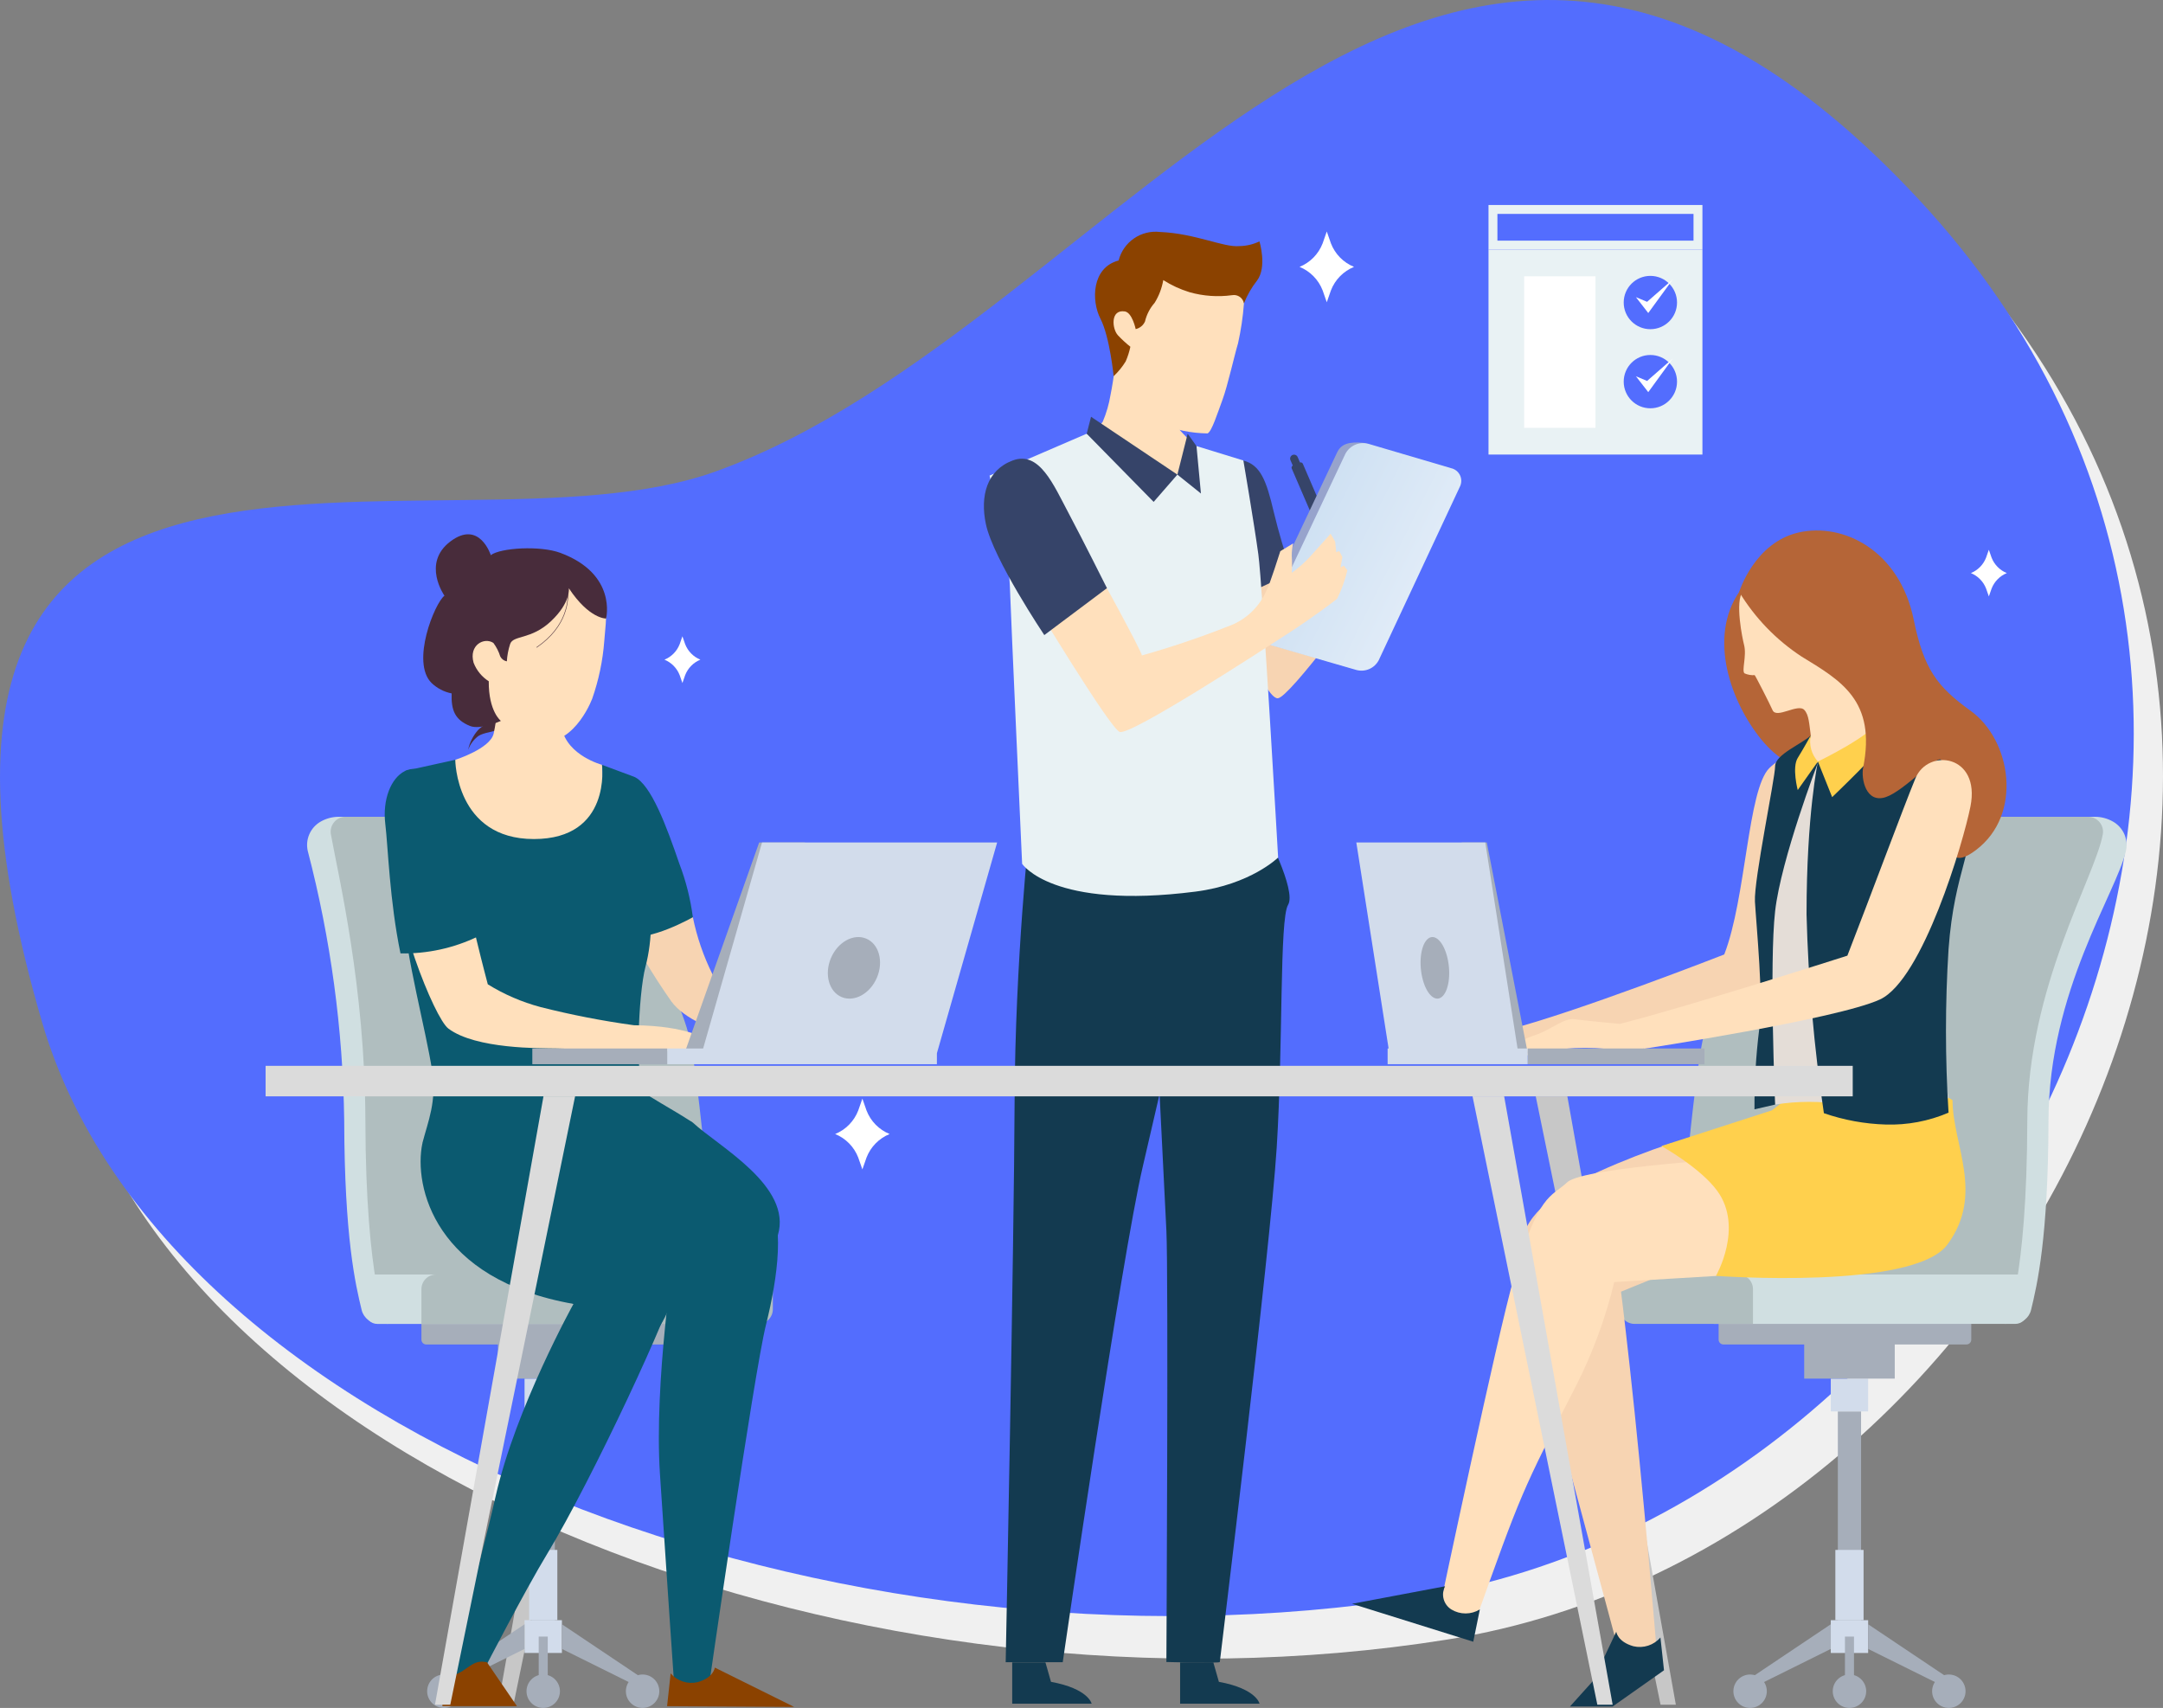 <svg width="1112" height="878" viewBox="0 0 1112 878" fill="none" xmlns="http://www.w3.org/2000/svg">
<rect x="0" y="0" width="1112" height="878" fill="#808080" stroke="none"/>
<path d="M382.851 264.299C593.751 188.442 752.5 -142.665 1001.14 124.049C1249.77 390.762 1043.46 794.986 744.371 842.798C445.28 890.609 98.932 760.325 36.75 547.658C-69.509 184.291 241.373 315.185 382.851 264.299Z" fill="#F0F0F0"/>
<path d="M367.807 242.407C578.712 166.555 737.475 -164.557 986.106 102.17C1234.74 368.898 1028.43 773.108 729.341 820.919C430.25 868.731 83.902 738.446 21.72 525.78C-84.548 162.399 226.329 293.293 367.807 242.407Z" fill="#536DFE"/>
<path d="M684.233 125.117L682.098 119L679.963 125.117C678.913 127.832 677.319 130.304 675.279 132.381C673.239 134.458 670.795 136.096 668.099 137.194C670.795 138.292 673.239 139.93 675.279 142.007C677.319 144.084 678.913 146.556 679.963 149.272L682.098 155.389L684.233 149.272C685.283 146.557 686.877 144.084 688.917 142.008C690.957 139.931 693.4 138.293 696.097 137.194V137.194C693.4 136.096 690.957 134.458 688.917 132.381C686.877 130.304 685.283 127.832 684.233 125.117V125.117Z" fill="white"/>
<path d="M445.486 570.893L443.351 564.776L441.216 570.893C440.166 573.608 438.572 576.081 436.532 578.157C434.492 580.234 432.049 581.872 429.352 582.971V582.971C432.049 584.069 434.492 585.707 436.532 587.784C438.572 589.861 440.166 592.333 441.216 595.048L443.351 601.165L445.486 595.048C446.536 592.333 448.13 589.861 450.17 587.784C452.21 585.707 454.654 584.069 457.35 582.971V582.971C454.654 581.873 452.21 580.235 450.17 578.158C448.13 576.081 446.536 573.609 445.486 570.893V570.893Z" fill="white"/>
<path d="M1023.87 286.658L1022.46 282.622L1021.05 286.658C1020.36 288.445 1019.31 290.072 1017.96 291.438C1016.62 292.805 1015.01 293.884 1013.24 294.608C1015.02 295.332 1016.63 296.413 1017.97 297.783C1019.32 299.153 1020.37 300.784 1021.06 302.576L1022.47 306.612L1023.88 302.576C1024.58 300.784 1025.63 299.153 1026.97 297.783C1028.32 296.413 1029.93 295.332 1031.71 294.608C1029.93 293.887 1028.32 292.81 1026.97 291.443C1025.62 290.076 1024.56 288.448 1023.87 286.658V286.658Z" fill="white"/>
<path d="M352.237 331.148L350.83 327.111L349.423 331.148C348.731 332.939 347.679 334.57 346.333 335.941C344.987 337.311 343.375 338.391 341.597 339.116V339.116C343.375 339.84 344.987 340.921 346.333 342.291C347.679 343.661 348.731 345.292 349.423 347.083L350.83 351.12L352.237 347.083C352.929 345.292 353.981 343.661 355.327 342.291C356.673 340.921 358.284 339.84 360.063 339.116V339.116C358.284 338.391 356.673 337.31 355.327 335.94C353.981 334.57 352.929 332.939 352.237 331.148Z" fill="white"/>
<path d="M256.109 876.355H263.977L328.143 563.598H311.889L256.109 876.355Z" fill="#C7C7C7"/>
<path d="M861.555 876.355H853.687L789.521 563.598H805.774L861.555 876.355Z" fill="#C7C7C7"/>
<path d="M245.74 375.335C243.198 378.222 241.446 381.716 240.653 385.479C241.685 382.654 243.51 380.187 245.909 378.373C249.14 376.32 253.433 376.6 256.691 374.588C259.535 372.371 261.626 369.331 262.68 365.883C260.249 368.022 257.419 369.661 254.354 370.707C251.086 371.357 248.086 372.969 245.74 375.335Z" fill="#482C3B"/>
<path d="M285.248 725.566H273.302V841.322H285.248V725.566Z" fill="#A6AEBA"/>
<path d="M288.877 708.71H269.673V725.562H288.877V708.71Z" fill="#D2DCEB"/>
<path d="M286.527 796.773H272.024V832.896H286.527V796.773Z" fill="#D2DCEB"/>
<path d="M288.877 832.892H269.673V849.744H288.877V832.892Z" fill="#D2DCEB"/>
<path d="M302.551 676.807H255.995V708.71H302.551V676.807Z" fill="#A6AEBA"/>
<path d="M344.057 667.268H219.135C217.766 667.268 216.656 668.377 216.656 669.746V688.679C216.656 690.048 217.766 691.157 219.135 691.157H344.057C345.426 691.157 346.536 690.048 346.536 688.679V669.746C346.536 668.377 345.426 667.268 344.057 667.268Z" fill="#A6AEBA"/>
<path d="M233.001 865.844L269.668 847.668V834.995L228.189 862.793L233.001 865.844Z" fill="#A6AEBA"/>
<path d="M228.189 878C232.934 878 236.781 874.153 236.781 869.409C236.781 864.664 232.934 860.818 228.189 860.818C223.444 860.818 219.598 864.664 219.598 869.409C219.598 874.153 223.444 878 228.189 878Z" fill="#A6AEBA"/>
<path d="M279.273 878C284.018 878 287.865 874.153 287.865 869.409C287.865 864.664 284.018 860.818 279.273 860.818C274.528 860.818 270.681 864.664 270.681 869.409C270.681 874.153 274.528 878 279.273 878Z" fill="#A6AEBA"/>
<path d="M325.54 865.844L288.877 847.668V834.995L330.356 862.793L325.54 865.844Z" fill="#A6AEBA"/>
<path d="M330.356 878C335.101 878 338.948 874.153 338.948 869.409C338.948 864.664 335.101 860.818 330.356 860.818C325.611 860.818 321.764 864.664 321.764 869.409C321.764 874.153 325.611 878 330.356 878Z" fill="#A6AEBA"/>
<path d="M281.6 841.318H276.949V869.299H281.6V841.318Z" fill="#A6AEBA"/>
<path d="M195.064 680.353C192.978 680.425 190.932 679.777 189.268 678.518C187.604 677.258 186.424 675.465 185.927 673.439C182.788 660.5 177.087 636.326 176.959 575.992C176.323 529.21 170.027 482.676 158.208 437.405C157.563 434.525 157.856 431.513 159.045 428.81C160.234 426.108 162.256 423.857 164.816 422.386V422.386C167.66 420.75 170.883 419.889 174.164 419.889H289.899C289.899 419.889 337.477 504.988 343.718 534.146C349.959 563.305 358.675 675.235 358.675 675.235L195.064 680.353Z" fill="#D0DFE1"/>
<path d="M198.84 680.578C198.84 680.578 188.03 659.387 187.842 575.997C187.695 507.334 174.049 450.766 170.113 428.92C169.914 427.813 169.96 426.676 170.249 425.589C170.538 424.501 171.062 423.491 171.785 422.629C172.507 421.767 173.411 421.074 174.431 420.6C175.451 420.126 176.563 419.881 177.688 419.885H300.782C300.782 419.885 348.36 504.983 354.601 534.142C360.842 563.301 369.558 675.231 369.558 675.231L198.84 680.578Z" fill="#B0BEBF"/>
<path d="M311.115 680.591H193.946C192.355 680.591 190.829 679.959 189.704 678.835C188.579 677.71 187.948 676.184 187.948 674.594V674.594V655.199H311.115V680.568V680.591Z" fill="#D0DFE1"/>
<path d="M389.807 680.591H216.656V662.722C216.654 661.735 216.847 660.757 217.223 659.844C217.6 658.931 218.153 658.102 218.851 657.403C219.548 656.704 220.377 656.15 221.289 655.772C222.201 655.394 223.179 655.199 224.166 655.199H389.807C391.799 655.199 393.709 655.99 395.118 657.398C396.526 658.807 397.317 660.717 397.317 662.709V673.068C397.319 674.054 397.125 675.031 396.749 675.943C396.373 676.854 395.821 677.683 395.124 678.381C394.428 679.079 393.6 679.633 392.69 680.012C391.779 680.39 390.802 680.586 389.816 680.587V680.587L389.807 680.591Z" fill="#B0BEBF"/>
<path d="M234.082 390.583C234.082 390.583 251.985 384.916 253.786 377.127C255.252 370.799 257.589 351.143 257.589 351.143H288.813C288.195 358.88 288.195 366.654 288.813 374.391C291.782 388.531 309.52 393.177 309.52 393.177L312.05 437.359L266.03 475.939L221.623 431.33L234.082 390.583Z" fill="#FFE0BC"/>
<path d="M305.479 302.993C313.351 313.494 311.748 314.979 310.666 329.444C309.9 339.595 307.81 349.603 304.448 359.212C302.326 364.664 291.223 388.11 271.428 379.551C260.158 374.347 250.747 365.825 244.456 355.125C241.558 346.67 240.131 337.781 240.236 328.843C240.035 319.222 239.989 306.741 240.332 299.566C241.56 274.228 291.077 283.776 305.479 302.993Z" fill="#FFE0BC"/>
<path d="M357.011 600.753C374.058 597.06 383.552 602.54 393.766 614.791C403.98 627.043 399.893 656.656 393.766 681.159C387.639 705.663 364.151 868.923 364.151 868.923H346.793C346.793 868.923 342.334 804.594 339.273 757.626C336.212 710.657 346.697 643.378 346.697 643.378L280.414 600.766C280.414 600.766 341.702 604.07 357.011 600.753Z" fill="#0B5A70"/>
<path d="M356.196 577.097C369.21 589.248 407.518 609.733 399.879 635.062L348.557 656.807C348.557 656.807 296.411 637.907 280.414 600.748L264.422 563.589L298.789 549.917L356.196 577.097Z" fill="#0B5A70"/>
<path d="M318.713 609.751C328.152 616.569 353.662 627.795 348.557 656.812C345.954 671.611 304.228 761.003 281.436 798.569C269.82 817.717 249.13 857.789 249.13 857.789L229.729 862.426C229.729 862.426 244.676 813.785 254.886 768.861C265.095 723.936 294.825 670.319 294.825 670.319C282.605 662.086 269.807 654.745 256.531 648.353C240.19 641.206 231.402 638.273 255.908 614.81C280.414 591.346 300.324 596.473 318.713 609.751Z" fill="#0B5A70"/>
<path d="M356.196 471.517C358.273 481.687 361.661 491.544 366.277 500.841C370.355 507.957 454.527 538.976 454.527 538.976H405.359C405.359 538.976 358.56 532.841 345.207 514.894C335.515 501.118 326.911 486.608 319.473 471.495H356.196V471.517Z" fill="#F7D4B2"/>
<path d="M326.049 399.331C334.755 403.202 342.797 425.195 349.226 443.935C352.632 452.821 354.971 462.08 356.196 471.518C356.196 471.518 333.701 484.379 321.769 481.162C321.769 481.162 310.437 440.457 318.241 419.894L326.049 399.331Z" fill="#0B5A70"/>
<path d="M282.65 578.567C307.174 577.587 331.68 576.991 356.2 577.097C344.286 569.372 333.747 563.988 331.456 561.697C326.351 556.593 328.083 511.113 331.836 496.983C335.589 482.853 335.36 466.486 332.643 459.197C329.925 451.907 326.026 399.33 326.026 399.33L309.488 393.186C309.488 393.186 314.556 431.33 274.47 431.33C234.224 431.33 234.05 390.583 234.05 390.583L208.389 396.265C208.389 396.265 206.497 445.932 207.45 468.47C208.403 491.008 219.112 530.046 222.173 550.485C224.555 566.38 220.143 576.098 217.105 587.804C238.092 580.277 260.4 577.133 282.65 578.567V578.567Z" fill="#0B5A70"/>
<path d="M250.336 854.509C244.837 853.409 242.876 855.608 237.913 858.916C234.779 860.929 231.164 862.07 227.442 862.22V877.097H265.769L250.336 854.509Z" fill="#8B4200"/>
<path d="M367.496 857.258C367.496 857.258 366.937 862.417 358.67 864.745C356.165 865.338 353.545 865.232 351.096 864.438C348.647 863.645 346.463 862.195 344.781 860.245L342.948 877.097L408.278 877.487L367.496 857.258Z" fill="#8B4200"/>
<path d="M368.641 535.109C361.31 534.238 354.262 527.375 325.843 527.036C309.691 524.819 293.675 521.701 277.871 517.698C268.316 515.15 259.189 511.212 250.78 506.01C250.78 506.01 240.365 467.183 236.392 442.556C224.84 441.286 213.32 439.807 201.873 437.868C201.465 468.622 223.254 523.301 230.508 528.754C244.626 539.374 277.806 538.834 285.775 538.99C304.233 539.324 382.883 541.445 382.883 541.445C382.883 541.445 388.927 537.519 368.641 535.109Z" fill="#FFE0BC"/>
<path d="M245.643 481.451C245.643 481.451 235.177 420.004 232.148 413.539C216.468 380.123 194.931 397.928 198.102 423.784C199.449 434.78 200.306 463.243 205.892 490.115C219.638 490.384 233.256 487.416 245.643 481.451V481.451Z" fill="#0B5A70"/>
<path d="M351.893 541.45H382.865L413.837 433.099H390.288L351.893 541.45Z" fill="#A6AEBA"/>
<path d="M360.783 541.45H481.659L512.631 433.099H391.754L360.783 541.45Z" fill="#D2DCEB"/>
<path d="M481.659 538.999H342.999V547.081H481.659V538.999Z" fill="#D2DCEB"/>
<path d="M342.999 538.999H273.669V547.081H342.999V538.999Z" fill="#A6AEBA"/>
<path d="M450.843 502.53C454.341 494.236 451.878 485.279 445.342 482.523C438.806 479.766 430.672 484.255 427.174 492.549C423.676 500.842 426.139 509.8 432.675 512.556C439.211 515.312 447.345 510.824 450.843 502.53Z" fill="#A6AEBA"/>
<path d="M217.141 587.786C212.559 609.779 223.378 657.764 294.825 670.305L335.607 686.8C340.48 680.788 343.995 673.795 345.913 666.299C347.831 658.803 348.106 650.981 346.72 643.368C341.61 618.168 312.998 608.592 294.147 578.123C294.147 578.123 264.531 565.752 245.501 572.368C235.144 575.636 225.515 580.871 217.141 587.786V587.786Z" fill="#0B5A70"/>
<path d="M311.592 317.975C311.592 317.975 302.995 318.31 292.433 302.397C292.433 302.397 293.57 309.604 283.296 319.313C273.022 329.022 263.808 326.392 262.259 331.079C261.318 333.963 260.75 336.954 260.568 339.982C259.844 339.852 259.16 339.555 258.571 339.115C257.982 338.674 257.505 338.102 257.177 337.443C256.4 334.951 255.209 332.607 253.653 330.511C248.961 327.405 240.896 331.57 243.48 340.701C244.987 344.627 247.718 347.962 251.27 350.213C251.151 365.791 257.511 370.593 257.511 370.593C257.511 370.593 246.972 375.381 241.583 373.186C233.881 370.029 231.906 365.168 232.185 356.463C228.3 355.696 224.716 353.833 221.857 351.093C211.093 340.412 223.506 309.989 228.492 306.232C228.492 306.232 216.724 289.568 231.511 278.374C246.514 267.016 252.311 285.375 252.311 285.375C257.291 281.618 277.719 280.335 288.126 284.23C317.416 295.153 311.592 317.975 311.592 317.975Z" fill="#482C3B"/>
<path d="M291.737 302.228C292.653 308.184 291.782 322.007 275.836 332.83" stroke="#482C3B" stroke-width="0.25" stroke-miterlimit="10"/>
<path d="M956.784 725.562H944.838V841.318H956.784V725.562Z" fill="#A6AEBA"/>
<path d="M960.413 708.71H941.208V725.562H960.413V708.71Z" fill="#D2DCEB"/>
<path d="M958.062 796.769H943.559V832.892H958.062V796.769Z" fill="#D2DCEB"/>
<path d="M960.413 832.896H941.208V849.748H960.413V832.896Z" fill="#D2DCEB"/>
<path d="M974.091 676.807H927.535V708.71H974.091V676.807Z" fill="#A6AEBA"/>
<path d="M1010.95 667.268H886.024C884.655 667.268 883.545 668.377 883.545 669.746V688.679C883.545 690.048 884.655 691.157 886.024 691.157H1010.95C1012.32 691.157 1013.43 690.048 1013.43 688.679V669.746C1013.43 668.377 1012.32 667.268 1010.95 667.268Z" fill="#A6AEBA"/>
<path d="M997.08 865.844L960.417 847.668V834.995L1001.9 862.793L997.08 865.844Z" fill="#A6AEBA"/>
<path d="M1001.9 878C1006.64 878 1010.49 874.153 1010.49 869.409C1010.49 864.664 1006.64 860.818 1001.9 860.818C997.151 860.818 993.305 864.664 993.305 869.409C993.305 874.153 997.151 878 1001.9 878Z" fill="#A6AEBA"/>
<path d="M950.813 878C955.558 878 959.405 874.153 959.405 869.409C959.405 864.664 955.558 860.818 950.813 860.818C946.068 860.818 942.221 864.664 942.221 869.409C942.221 874.153 946.068 878 950.813 878Z" fill="#A6AEBA"/>
<path d="M904.541 865.844L941.208 847.668V834.995L899.729 862.793L904.541 865.844Z" fill="#A6AEBA"/>
<path d="M899.73 878C904.475 878 908.321 874.153 908.321 869.409C908.321 864.664 904.475 860.818 899.73 860.818C894.984 860.818 891.138 864.664 891.138 869.409C891.138 874.153 894.984 878 899.73 878Z" fill="#A6AEBA"/>
<path d="M953.136 841.322H948.485V869.303H953.136V841.322Z" fill="#A6AEBA"/>
<path d="M1035.02 680.353C1037.11 680.425 1039.15 679.777 1040.82 678.518C1042.48 677.258 1043.66 675.465 1044.16 673.439C1047.3 660.5 1053 636.326 1053.13 575.992C1053.27 509.395 1088.18 458.752 1092.95 437.405C1093.6 434.525 1093.3 431.513 1092.12 428.81C1090.93 426.108 1088.9 423.857 1086.34 422.386V422.386C1083.5 420.75 1080.28 419.889 1077 419.889H940.187C940.187 419.889 892.609 504.988 886.368 534.146C880.126 563.305 871.411 675.235 871.411 675.235L1035.02 680.353Z" fill="#D0DFE1"/>
<path d="M1031.25 680.578C1031.25 680.578 1042.06 659.387 1042.24 575.997C1042.39 507.334 1077.11 450.766 1081.04 428.92C1081.24 427.813 1081.2 426.676 1080.91 425.589C1080.62 424.501 1080.09 423.491 1079.37 422.629C1078.65 421.767 1077.74 421.074 1076.72 420.6C1075.7 420.126 1074.59 419.881 1073.47 419.885H929.285C929.285 419.885 881.708 504.983 875.466 534.142C869.225 563.301 860.51 675.231 860.51 675.231L1031.25 680.578Z" fill="#B0BEBF"/>
<path d="M881.08 655.199H1042.14V674.571C1042.14 676.162 1041.51 677.687 1040.38 678.812C1039.26 679.937 1037.73 680.568 1036.14 680.568H881.08V655.199Z" fill="#D0DFE1"/>
<rect x="765.244" y="128.292" width="109.975" height="105.382" fill="#E9F2F4"/>
<path d="M840.279 655.199H893.695C894.681 655.199 895.658 655.393 896.569 655.77C897.48 656.148 898.308 656.701 899.005 657.398C899.703 658.096 900.256 658.924 900.633 659.835C901.011 660.746 901.205 661.722 901.205 662.709V662.709V680.578H840.261C838.275 680.569 836.373 679.774 834.972 678.366C833.571 676.959 832.786 675.054 832.787 673.068V662.718C832.784 660.728 833.572 658.818 834.977 657.408C836.382 655.998 838.289 655.204 840.279 655.199Z" fill="#B0BEBF"/>
<path d="M909.614 394.859C898.465 405.956 897.7 461.721 886.432 490.665C886.432 490.665 809.564 520.713 774.527 529.537L786.689 542.366C786.689 542.366 890.84 517.336 904.046 508.548C924.236 495.119 935.971 440.778 937.895 413.594C939.82 386.41 921.266 383.262 909.614 394.859Z" fill="#F7D4B2"/>
<path d="M783.073 531.553L774.527 529.542C774.527 529.542 756.95 527.933 751.323 527.132C745.696 526.33 738.951 532.758 731.28 535.168C725.981 536.978 720.907 539.39 716.158 542.357H722.298L734.822 544.41L746.113 542.357C753.162 541.682 760.261 541.682 767.31 542.357C773.758 543.043 780.26 543.043 786.707 542.357L783.073 531.553Z" fill="#F7D4B2"/>
<path d="M859.149 587.754C835.298 595.658 806.044 608.331 797.48 616.299C788.916 624.267 772.039 635.579 785.649 679.368C794.355 707.345 832.255 849.075 832.255 849.075L851.464 845.657C851.464 845.657 844.641 763.536 837.804 702.098C834.491 672.316 833.364 664.01 833.364 664.01L859.149 653.513C891.834 640.083 880.631 583.951 880.631 583.951L859.149 587.754Z" fill="#F7D4B2"/>
<path d="M805.751 607.745C797.187 615.713 791.129 613.046 778.257 657.059C770.041 685.182 740.078 827.013 740.078 827.013L757.976 834.802C782.18 766.991 782.148 767.074 810.43 712.05C818.934 695.199 825.462 677.421 829.882 659.071L882.161 655.932C914.847 642.503 903.643 594.797 903.643 594.797C903.643 594.797 814.32 599.759 805.751 607.745Z" fill="#FFE0BC"/>
<path d="M1003.8 565.573C1003.8 588.482 1020.38 613.774 1001.16 639.799C983.787 663.354 882.175 655.886 882.175 655.886C882.175 655.886 896.508 631.066 882.899 612.276C874.192 600.267 854.149 589.147 854.149 589.147L910.97 570.787L956.605 535.342L1003.8 565.573Z" fill="#FFD04D"/>
<path d="M946.781 389.805C943.706 400.251 921.908 400.045 905.81 380.54C889.713 361.035 878.055 327.789 894.116 304.303C910.177 280.816 931.659 326.296 938.977 350.497C943.121 363.246 945.74 376.44 946.781 389.805V389.805Z" fill="#B56537"/>
<path d="M896.055 303.973C891.738 309.1 895.871 328.628 896.627 331.528C898.089 337.136 895.253 344.857 896.87 346.158C898.505 346.878 900.289 347.193 902.071 347.074C902.365 347.143 909.93 361.979 911.268 365.054C913.307 369.732 924.277 361.443 927.595 364.953C930 367.5 930.106 372.215 930.921 378.066L924.506 403.967L976.854 393.887C969.638 383.33 963.226 372.246 957.673 360.728C953.769 350.323 958.649 338.946 957.347 324.967C956.046 310.988 949.805 293.022 930.037 291.158C923.759 290.394 917.389 291.161 911.472 293.392C905.554 295.624 900.265 299.254 896.055 303.973V303.973Z" fill="#FFE0BC"/>
<path d="M912.61 567.828C924.227 565.968 936.066 565.968 947.683 567.828C969.458 570.742 1001.73 564.62 1001.73 564.62C1001.73 564.62 988.507 496.438 989.318 465.511C990.129 434.583 992.576 401.223 992.576 401.223L934.587 391.459C934.587 391.459 920.547 396.499 912.592 419.129C904.637 441.758 905.916 539.48 912.61 567.828Z" fill="#E4DDD7"/>
<path d="M930.921 378.048C926.651 382.323 912.592 387.812 912.592 393.915C912.592 400.018 901.595 452.507 902.218 463.495C902.841 474.482 906.864 516.222 904.422 529.038C902.721 542.716 901.905 556.491 901.98 570.274L912.592 567.832C912.592 567.832 909.54 495.238 912.592 468.406C915.644 441.575 934.587 392.114 934.587 392.114L927.466 389.672L930.921 378.048Z" fill="#133A50"/>
<path d="M952.023 392.087L934.61 391.477C934.61 391.477 928.745 418.331 928.745 470.042C929.619 504.265 932.597 538.401 937.662 572.258C947.912 575.803 958.641 577.769 969.481 578.091C980.554 578.436 991.568 576.353 1001.75 571.988C999.982 543.99 999.982 515.909 1001.75 487.911C1004.8 446.409 1015.9 436.97 1013.76 409.786C1010.2 364.701 969.399 380.49 969.399 380.49L952.023 392.087Z" fill="#133A50"/>
<path d="M934.583 391.477C934.583 391.477 962.663 378.048 966.934 369.484C968.457 372.955 969.287 376.691 969.376 380.481C968.766 384.146 941.91 409.777 941.91 409.777L934.583 391.477Z" fill="#FFD04D"/>
<path d="M957.842 394.68C964.716 360.027 946.295 349.837 926.137 337.484C913.125 328.945 902.184 317.607 894.116 304.298C894.116 304.298 901.906 278.938 924.68 273.737C947.454 268.537 976.511 282.727 983.856 318.603C989.061 344.037 995.871 353.003 1013.12 365.42C1033.92 380.398 1040.15 418.569 1015.87 436.965C993.415 453.982 1006.4 413.566 998.066 390.877C996.654 387.037 979.196 406.551 969.445 409.781C959.226 413.172 956.738 400.256 957.842 394.68Z" fill="#B56537"/>
<path d="M930.921 378.048C930.422 380.417 930.494 382.87 931.132 385.205C931.769 387.541 932.954 389.691 934.587 391.477L924.213 406.139C924.213 406.139 921.161 394.542 924.213 389.644C927.265 384.746 930.921 378.048 930.921 378.048Z" fill="#FFD04D"/>
<path d="M830.917 838.802C830.917 838.802 831.476 843.962 839.743 846.289C842.248 846.882 844.868 846.776 847.317 845.983C849.766 845.189 851.95 843.739 853.632 841.79L855.465 858.642L829.066 877.253H807.126L818.989 864.09L830.917 838.802Z" fill="#133A50"/>
<path d="M742.919 815.458C741.843 817.494 741.583 819.863 742.192 822.085C742.8 824.306 744.232 826.212 746.195 827.416C748.401 828.743 750.929 829.44 753.503 829.429C756.077 829.419 758.599 828.702 760.794 827.357L757.408 843.97L695.089 824.47L742.919 815.458Z" fill="#133A50"/>
<path d="M984.731 400.1C978.706 414.629 961.013 462.344 949.736 491.279C949.736 491.279 867.823 517.514 832.787 526.339L844.948 539.168C844.948 539.168 944.842 523.874 966.521 513.776C988.516 503.535 1009.32 433.094 1013.01 414.611C1018.34 387.89 991.22 384.412 984.731 400.1Z" fill="#FFE0BC"/>
<path d="M841.305 528.364L832.759 526.357C832.759 526.357 815.182 524.749 809.554 523.947C803.927 523.146 797.182 529.574 789.511 531.984C784.212 533.794 779.139 536.206 774.39 539.173H780.53L793.054 541.226L804.349 539.173C811.399 538.497 818.497 538.497 825.547 539.173C831.994 539.859 838.496 539.859 844.944 539.173L841.305 528.364Z" fill="#FFE0BC"/>
<path d="M669.79 238.416L692.014 289.939L686.314 292.395L664.08 240.845C663.959 240.564 663.954 240.246 664.067 239.962C664.179 239.678 664.4 239.45 664.681 239.328V239.328L668.282 237.793C668.565 237.676 668.882 237.676 669.165 237.793C669.448 237.91 669.672 238.134 669.79 238.416V238.416Z" fill="#364469"/>
<path d="M669.657 251.007L673.364 249.408L667.128 234.952C666.915 234.461 666.516 234.074 666.019 233.877C665.522 233.679 664.966 233.687 664.474 233.898V233.898C663.983 234.111 663.596 234.509 663.399 235.007C663.201 235.504 663.209 236.059 663.421 236.551L669.657 251.007Z" fill="#364469"/>
<path d="M627.11 299.254C627.11 299.254 648.959 359.276 656.895 358.973C662.852 358.758 702.805 304.17 709.234 294.718C715.663 285.265 728.136 263.062 728.136 263.062L711.883 258.022C711.883 258.022 683.931 291.707 676.728 297.755C669.524 303.803 666.523 306.072 666.523 306.072L658.201 283.35L627.11 299.254Z" fill="#F7D4B2"/>
<path d="M639.194 236.739C647.992 239.08 651.03 246.906 654.81 263.066C657.367 273.686 660.462 284.17 664.085 294.475L635.152 307.95C635.152 307.95 629.933 279.226 628.008 261.082C626.084 242.938 631.518 234.696 639.194 236.739Z" fill="#364469"/>
<path d="M520.375 854.573V875.823H561.217C561.217 875.823 559.682 868.13 540.313 864.584L537.462 854.577H520.375V854.573Z" fill="#133A50"/>
<path d="M606.692 854.573V875.823H647.534C647.534 875.823 645.999 868.13 626.629 864.584L623.779 854.577H606.692V854.573Z" fill="#133A50"/>
<path d="M529.301 426.107C529.301 426.107 521.869 493.671 521.608 566.252C521.346 638.833 517.025 854.504 517.025 854.504H546.352C546.352 854.504 576.595 646.09 587.565 599.433C598.535 552.776 627.12 426.982 627.12 426.982L529.301 426.107Z" fill="#133A50"/>
<path d="M574.368 180.745C574.368 180.745 572.471 195.521 570.913 203.04C570.134 207.775 568.791 212.401 566.913 216.817C561.438 224.162 555.374 231.048 548.781 237.408C548.781 237.408 597.385 263.066 611.673 263.066C625.96 263.066 620.952 234.407 620.952 234.407C620.952 234.407 605.372 222.096 603.049 215.873C601.137 207.915 599.927 199.805 599.433 191.636L574.368 180.745Z" fill="#FFE0BC"/>
<path d="M593.046 500.255C593.046 500.255 598.544 610.851 599.64 632.624C600.735 654.397 599.64 854.385 599.64 854.385C599.64 854.385 627.11 855.128 627.11 854.385C627.11 853.643 653.01 643.483 656.364 589.825C659.718 536.167 657.738 472.562 662.206 465.139C666.674 457.717 650.182 426.446 650.182 426.446L611.301 436.815L593.046 500.255Z" fill="#133A50"/>
<path d="M558.678 222.962L508.731 244.496C508.731 244.496 518.611 284.936 519.161 301.009C519.711 317.082 525.475 444.049 525.475 444.049C525.475 444.049 540.817 467.811 614.628 458.349C643.089 454.684 657.083 440.828 657.083 440.828C657.083 440.828 649.105 301.009 646.906 284.936C644.706 268.862 639.217 236.721 639.217 236.721L615.128 229.312L605.303 243.974L558.678 222.962Z" fill="#E9F2F4"/>
<path d="M560.905 214.251L605.294 243.983L593.091 258.008L558.678 222.962L560.905 214.251Z" fill="#364469"/>
<path d="M605.294 243.983L617.4 253.701L615.118 229.33L610.587 222.962L605.294 243.983Z" fill="#364469"/>
<path d="M652.056 331.125L694.727 343.45C696.914 344.025 699.232 343.839 701.301 342.923C703.369 342.008 705.064 340.416 706.109 338.41L747.661 249.637C748.121 248.739 748.369 247.749 748.389 246.741C748.408 245.733 748.197 244.734 747.773 243.819C747.349 242.905 746.721 242.099 745.939 241.463C745.157 240.827 744.24 240.377 743.258 240.148L700.963 227.653C693.26 226.897 689.411 228.4 687.459 232.487L645.829 320.587C643.863 324.72 644.61 327.597 652.056 331.125Z" fill="#97A3CC"/>
<path d="M654.485 332.018L697.362 344.426C699.56 345.011 701.892 344.831 703.974 343.915C706.056 342.999 707.764 341.402 708.817 339.386L750.516 250.214C750.976 249.312 751.224 248.316 751.241 247.304C751.258 246.291 751.045 245.288 750.616 244.37C750.188 243.452 749.556 242.644 748.768 242.007C747.981 241.37 747.058 240.921 746.071 240.693L703.566 228.171C701.31 227.538 698.906 227.693 696.749 228.609C694.593 229.525 692.813 231.148 691.702 233.211L649.706 322.099C649.23 323.05 648.979 324.097 648.971 325.16C648.964 326.223 649.199 327.274 649.661 328.231C650.122 329.189 650.797 330.028 651.633 330.685C652.47 331.341 653.445 331.798 654.485 332.018Z" fill="url(#paint0_linear)"/>
<path d="M530.625 308.138C530.625 308.138 570.299 373.979 575.592 376.247C580.884 378.515 649.334 333.952 662.197 325.636C675.06 317.32 685.805 309.142 687.4 307.827C689.718 303.146 691.494 298.216 692.692 293.133C692.038 292.389 691.437 291.598 690.896 290.768L689.196 291.685L690.112 286.347L688.504 283.323L686.946 283.841L686.424 278.439L684.059 274.375C684.059 274.375 677.319 281.999 673.158 286.535C670.401 289.471 667.362 292.129 664.085 294.471C664.278 291.572 664.278 288.664 664.085 285.765C664.055 283.603 664.309 281.446 664.841 279.351L658.21 283.337C658.21 283.337 652.368 301.765 651.232 303.222C649.408 307.596 646.68 311.535 643.228 314.782C639.775 318.029 635.676 320.51 631.198 322.062C616.72 327.763 601.967 332.736 586.992 336.963C588.115 336.802 561.112 287.758 561.112 287.758L530.625 308.138Z" fill="#FFE0BC"/>
<path d="M506.839 269.408C510.615 287.341 536.876 326.479 536.876 326.479L569.085 302.347C569.085 302.347 556.474 277.146 549.436 263.928C541.646 249.307 534.383 231.548 520.599 236.73C507.292 241.72 503.814 255.03 506.839 269.408Z" fill="#364469"/>
<path d="M630.836 142.949C634.273 146.06 639.973 152.319 639.515 155.971C639 162.879 637.983 169.741 636.472 176.502C634.639 182.554 631.106 198.43 628.517 205.399C625.928 212.368 622.94 221.931 620.796 222.81C612.387 222.693 604.076 220.983 596.304 217.77C592.761 215.173 573.997 194.55 577.974 179.283C577.974 179.283 573.053 179.924 570.033 164.846C569.245 160.914 585.228 149.725 587.716 145.84C593.756 136.365 615.792 143.824 622.084 144.31C625.071 144.879 628.163 144.398 630.836 142.949V142.949Z" fill="#FFE0BC"/>
<path d="M639.515 155.952C639.266 154.588 638.486 153.379 637.345 152.59C636.205 151.801 634.798 151.497 633.434 151.746H633.393C626.1 152.741 618.68 152.225 611.595 150.229C606.813 148.774 602.252 146.671 598.04 143.98C597.325 148.117 595.823 152.079 593.614 155.65C591.187 158.397 589.477 161.703 588.637 165.271C588.201 166.25 587.541 167.114 586.711 167.792C585.881 168.471 584.904 168.946 583.858 169.18C583.858 169.18 582.089 160.694 578.286 160.099C570.748 158.916 571.66 169.093 574.762 172.405C576.746 174.502 578.873 176.458 581.127 178.261C580.581 180.849 579.772 183.375 578.712 185.798C577.002 188.595 574.921 191.147 572.526 193.386C572.526 193.386 570.537 173.148 565.749 163.865C560.96 154.582 561.258 137.506 575.083 133.913C576.252 129.298 579.061 125.265 582.985 122.567C586.909 119.869 591.68 118.691 596.409 119.251C614.578 120.026 629.09 127.283 637.1 126.514C640.698 126.474 644.244 125.647 647.488 124.09C647.488 124.09 651.488 137.226 646.278 144.19C643.455 147.755 641.176 151.719 639.515 155.952Z" fill="#8B4200"/>
<path d="M785.433 541.45H768.447L751.46 433.099H764.378L785.433 541.45Z" fill="#A6AEBA"/>
<path d="M780.558 541.45H714.266L697.284 433.099H763.571L780.558 541.45Z" fill="#D2DCEB"/>
<path d="M785.433 538.994H713.377V547.076H785.433V538.994Z" fill="#D2DCEB"/>
<path d="M876.282 538.994H785.433V547.076H876.282V538.994Z" fill="#A6AEBA"/>
<path d="M744.161 492.543C746.081 500.836 744.729 509.798 741.146 512.552C737.562 515.306 733.099 510.82 731.184 502.523C729.268 494.225 730.615 485.267 734.199 482.514C737.782 479.76 742.231 484.25 744.161 492.543Z" fill="#A6AEBA"/>
<path d="M952.49 547.919H136.543V563.599H952.49V547.919Z" fill="#DBDBDB"/>
<path d="M223.621 876.355H231.489L295.654 563.598H279.401L223.621 876.355Z" fill="#DBDBDB"/>
<path d="M829.066 876.355H821.194L757.032 563.598H773.286L829.066 876.355Z" fill="#DBDBDB"/>
<path d="M820.231 142.037H783.573V219.928H820.231V142.037Z" fill="white"/>
<path d="M848.454 169.23C856.023 169.23 862.159 163.095 862.159 155.526C862.159 147.957 856.023 141.822 848.454 141.822C840.884 141.822 834.748 147.957 834.748 155.526C834.748 163.095 840.884 169.23 848.454 169.23Z" fill="#536DFE"/>
<path d="M847.372 160.919L841.03 152.759L846.776 155.16L859.987 143.609L847.372 160.919Z" fill="white"/>
<path d="M848.454 209.894C856.023 209.894 862.159 203.759 862.159 196.19C862.159 188.621 856.023 182.486 848.454 182.486C840.884 182.486 834.748 188.621 834.748 196.19C834.748 203.759 840.884 209.894 848.454 209.894Z" fill="#536DFE"/>
<path d="M847.372 201.587L841.03 193.423L846.776 195.828L859.987 184.273L847.372 201.587Z" fill="white"/>
<rect x="765.244" y="105.382" width="109.975" height="22.909" fill="#E9F2F4"/>
<rect x="769.826" y="109.964" width="100.811" height="13.745" fill="#536DFE"/>
<defs>
<linearGradient id="paint0_linear" x1="772.585" y1="312.325" x2="676.061" y2="264.177" gradientUnits="userSpaceOnUse">
<stop stop-color="#EEF4FB"/>
<stop offset="0.311" stop-color="#E3EDF8"/>
<stop offset="1" stop-color="#CFE1F3"/>
</linearGradient>
</defs>
</svg>
